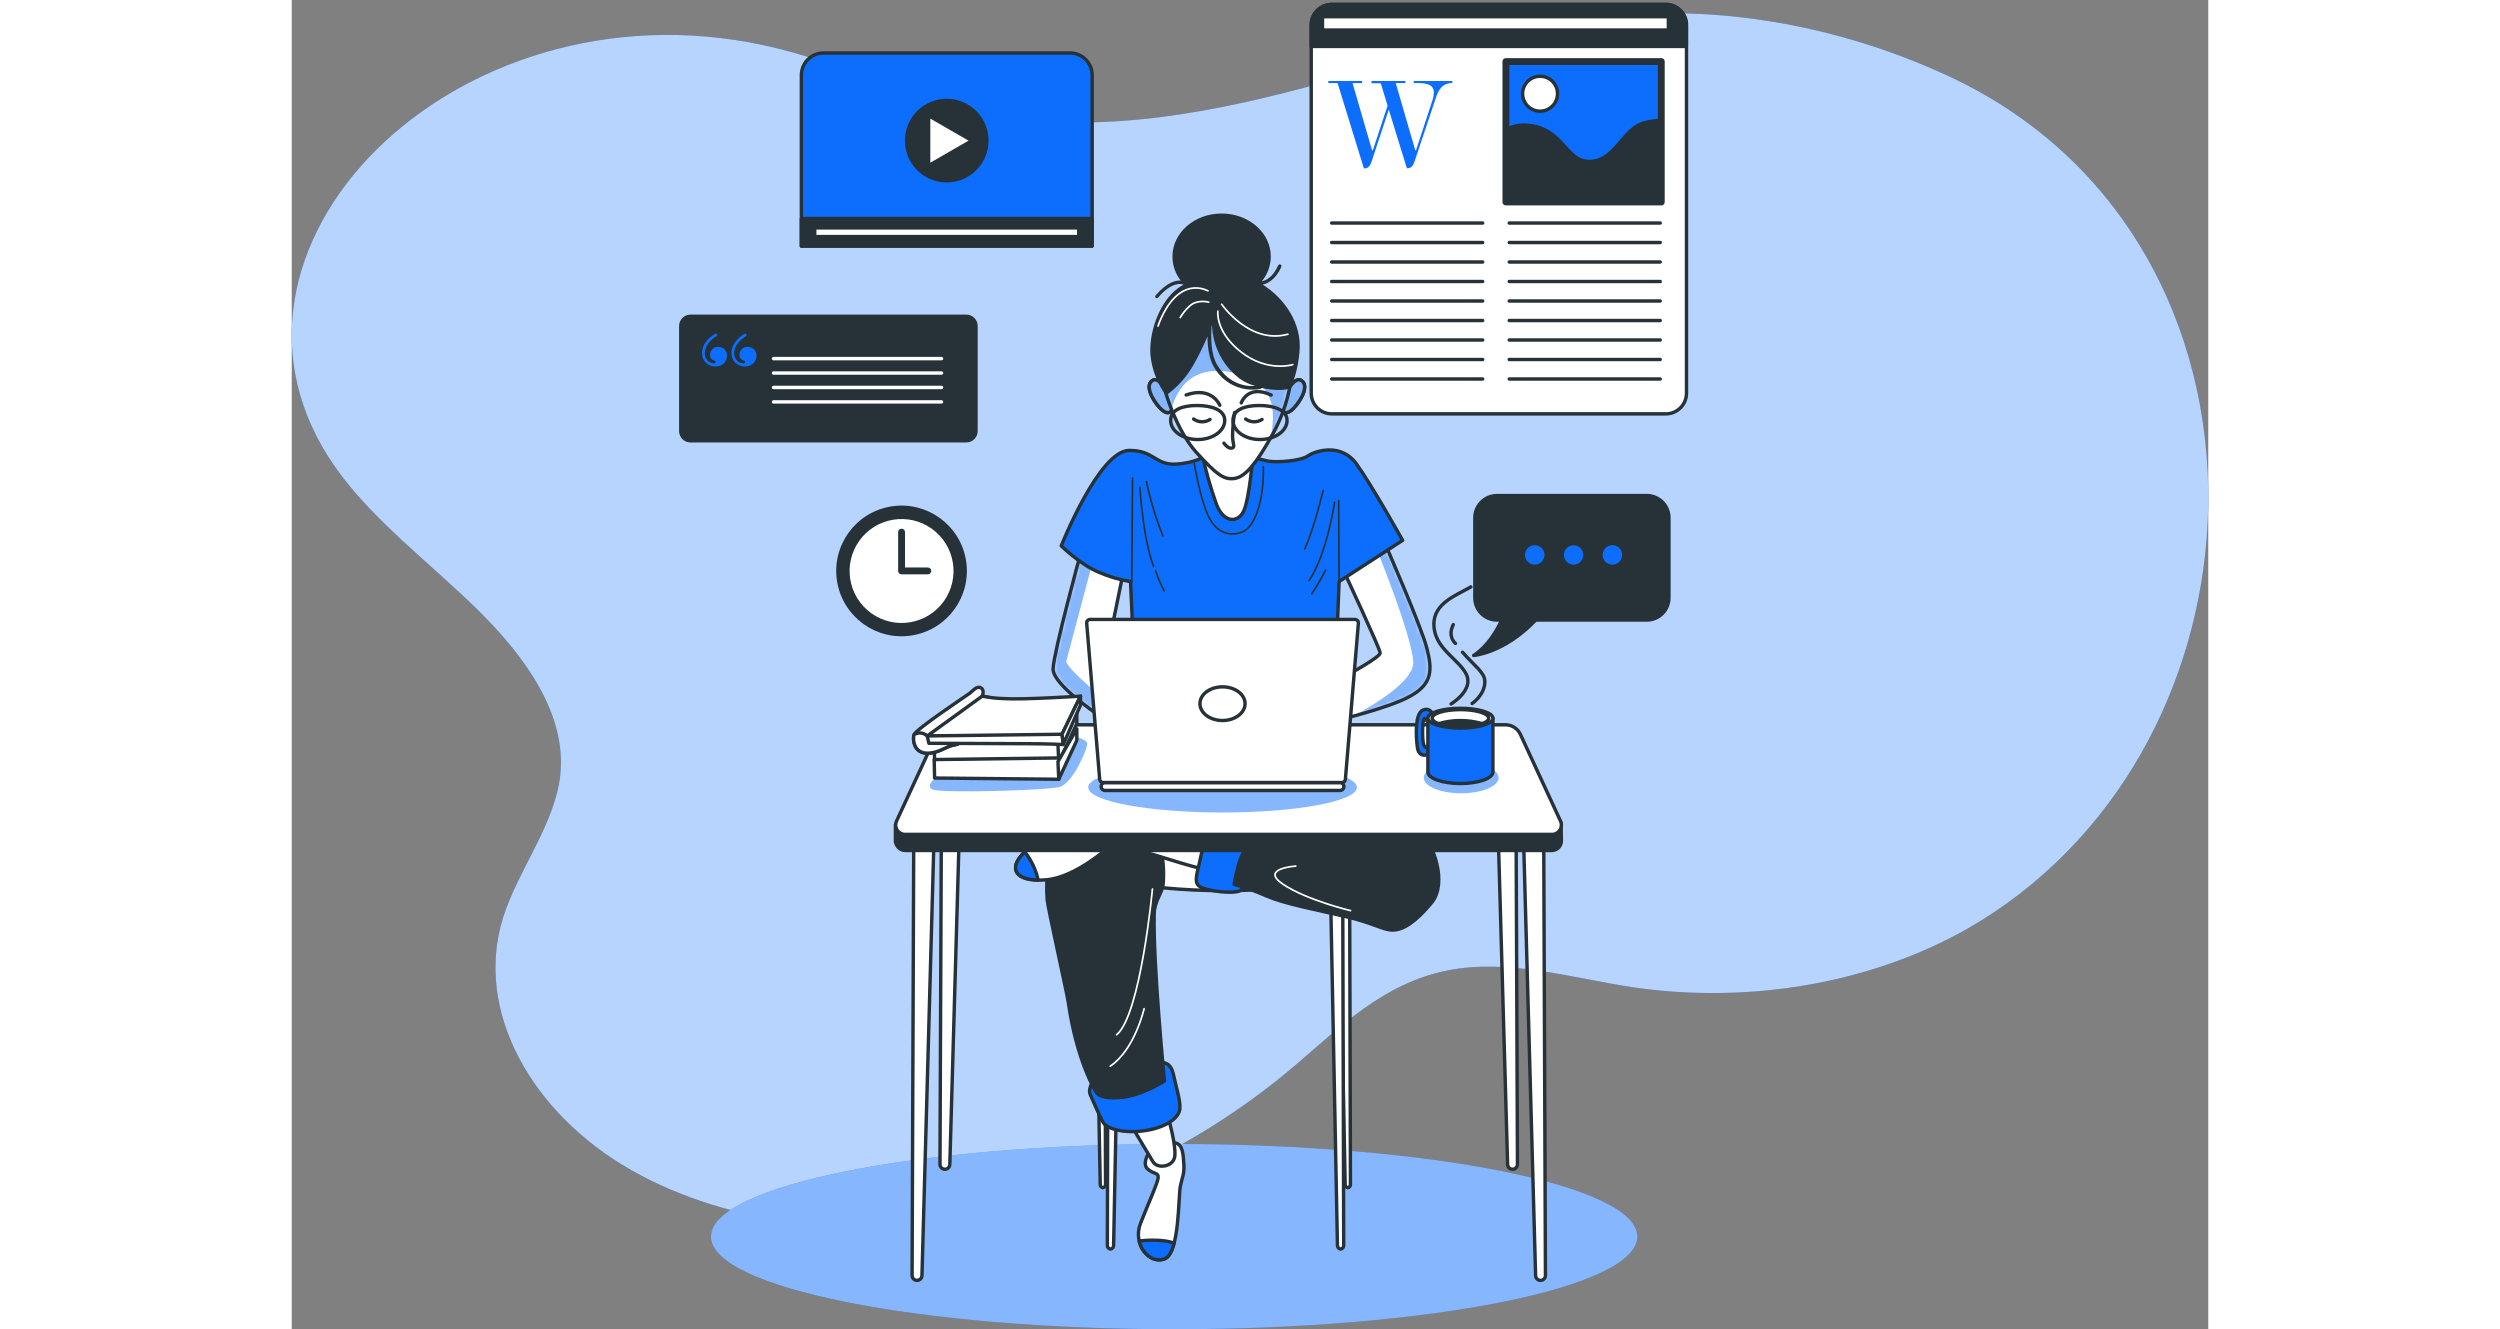 <svg width="284" height="151" viewBox="0 0 434 301" fill="none" xmlns="http://www.w3.org/2000/svg">
<rect x="0" y="0" width="434" height="301" fill="#808080" stroke="none"/>
<path d="M433.865 118.215C435.794 77.821 417.04 36.94 375.702 17.485C355.298 7.879 331.44 2.252 307.57 3.08C281.96 3.968 257.851 12.033 233.703 18.684C209.556 25.335 183.404 30.65 158.513 25.93C140.503 22.517 124.661 14.081 106.84 10.239C36.629 -4.887 -24.509 56.757 9.847 105.761C18.279 117.776 31.272 127.411 42.199 138.168C53.126 148.925 62.289 161.915 60.814 175.538C59.554 186.822 51.286 196.867 47.846 207.867C41.267 228.942 54.323 252.123 76.896 264.966C99.468 277.81 129.917 280.804 157.139 275.518C184.362 270.232 208.308 257.301 227.175 241.288C237.257 232.706 247.138 222.681 261.644 219.765C275.571 216.976 289.926 221.52 304.054 223.607C317.115 225.477 330.533 225.265 343.485 222.984C356.437 220.704 368.652 216.403 379.382 210.344C413.474 190.83 432.126 154.718 433.865 118.215Z" fill="#0D6EFD"/>
<path opacity="0.7" d="M433.865 118.215C435.794 77.821 417.04 36.94 375.702 17.485C355.298 7.879 331.44 2.252 307.57 3.08C281.96 3.968 257.851 12.033 233.703 18.684C209.556 25.335 183.404 30.65 158.513 25.93C140.503 22.517 124.661 14.081 106.84 10.239C36.629 -4.887 -24.509 56.757 9.847 105.761C18.279 117.776 31.272 127.411 42.199 138.168C53.126 148.925 62.289 161.915 60.814 175.538C59.554 186.822 51.286 196.867 47.846 207.867C41.267 228.942 54.323 252.123 76.896 264.966C99.468 277.81 129.917 280.804 157.139 275.518C184.362 270.232 208.308 257.301 227.175 241.288C237.257 232.706 247.138 222.681 261.644 219.765C275.571 216.976 289.926 221.52 304.054 223.607C317.115 225.477 330.533 225.265 343.485 222.984C356.437 220.704 368.652 216.403 379.382 210.344C413.474 190.83 432.126 154.718 433.865 118.215Z" fill="white"/>
<path d="M199.822 301C257.747 301 304.704 291.609 304.704 280.025C304.704 268.441 257.747 259.05 199.822 259.05C141.898 259.05 94.94 268.441 94.94 280.025C94.94 291.609 141.898 301 199.822 301Z" fill="#0D6EFD"/>
<path opacity="0.5" d="M199.822 301C257.747 301 304.704 291.609 304.704 280.025C304.704 268.441 257.747 259.05 199.822 259.05C141.898 259.05 94.94 268.441 94.94 280.025C94.94 291.609 141.898 301 199.822 301Z" fill="white"/>
<path d="M311.165 1H235.543C232.959 1 230.865 3.094 230.865 5.678V89.041C230.865 91.625 232.959 93.719 235.543 93.719H311.165C313.748 93.719 315.843 91.625 315.843 89.041V5.678C315.843 3.094 313.748 1 311.165 1Z" fill="white" stroke="#263238" stroke-width="0.776" stroke-linecap="round" stroke-linejoin="round"/>
<path d="M235.543 1H311.157C312.392 1 313.576 1.49 314.448 2.363C315.321 3.236 315.812 4.42 315.812 5.654V10.51H230.865V5.678C230.862 5.062 230.981 4.453 231.215 3.884C231.449 3.315 231.793 2.798 232.228 2.363C232.663 1.928 233.18 1.584 233.749 1.35C234.318 1.116 234.928 0.997 235.543 1Z" fill="#263238" stroke="#263238" stroke-width="0.776" stroke-linecap="round" stroke-linejoin="round"/>
<path d="M235.496 50.505H269.689" stroke="#263238" stroke-width="0.776" stroke-linecap="round" stroke-linejoin="round"/>
<path d="M235.496 54.919H269.689" stroke="#263238" stroke-width="0.776" stroke-linecap="round" stroke-linejoin="round"/>
<path d="M235.496 59.332H269.689" stroke="#263238" stroke-width="0.776" stroke-linecap="round" stroke-linejoin="round"/>
<path d="M235.496 63.746H269.689" stroke="#263238" stroke-width="0.776" stroke-linecap="round" stroke-linejoin="round"/>
<path d="M235.496 68.16H269.689" stroke="#263238" stroke-width="0.776" stroke-linecap="round" stroke-linejoin="round"/>
<path d="M235.496 72.581H269.689" stroke="#263238" stroke-width="0.776" stroke-linecap="round" stroke-linejoin="round"/>
<path d="M235.496 76.995H269.689" stroke="#263238" stroke-width="0.776" stroke-linecap="round" stroke-linejoin="round"/>
<path d="M235.496 81.409H269.689" stroke="#263238" stroke-width="0.776" stroke-linecap="round" stroke-linejoin="round"/>
<path d="M235.496 85.822H269.689" stroke="#263238" stroke-width="0.776" stroke-linecap="round" stroke-linejoin="round"/>
<path d="M275.7 50.505H309.893" stroke="#263238" stroke-width="0.776" stroke-linecap="round" stroke-linejoin="round"/>
<path d="M275.7 54.919H309.893" stroke="#263238" stroke-width="0.776" stroke-linecap="round" stroke-linejoin="round"/>
<path d="M275.7 59.332H309.893" stroke="#263238" stroke-width="0.776" stroke-linecap="round" stroke-linejoin="round"/>
<path d="M275.7 63.746H309.893" stroke="#263238" stroke-width="0.776" stroke-linecap="round" stroke-linejoin="round"/>
<path d="M275.7 68.16H309.893" stroke="#263238" stroke-width="0.776" stroke-linecap="round" stroke-linejoin="round"/>
<path d="M275.7 72.581H309.893" stroke="#263238" stroke-width="0.776" stroke-linecap="round" stroke-linejoin="round"/>
<path d="M275.7 76.995H309.893" stroke="#263238" stroke-width="0.776" stroke-linecap="round" stroke-linejoin="round"/>
<path d="M275.7 81.409H309.893" stroke="#263238" stroke-width="0.776" stroke-linecap="round" stroke-linejoin="round"/>
<path d="M275.7 85.822H309.893" stroke="#263238" stroke-width="0.776" stroke-linecap="round" stroke-linejoin="round"/>
<path d="M258.363 22.557C258.532 22.032 258.621 21.486 258.627 20.935C258.627 18.926 256.587 18.81 254.586 18.81H254.082V18.337H262.816V18.81C260.543 18.81 259.713 20.261 259.007 22.409L254.353 36.302C254.004 37.334 253.709 38.102 252.616 38.102H252.523L248.427 24.829L244.618 36.333C244.261 37.365 243.967 38.133 242.873 38.133H242.788L236.83 18.81H234.736V18.337H242.4V18.81H240.22L244.641 34.029H244.82L248.155 23.922L246.604 18.849H244.51V18.337H252.181V18.81H250.002L254.423 34.029H254.594L258.363 22.557Z" fill="#0D6EFD"/>
<path d="M310.133 13.939H274.948V45.742H310.133V13.939Z" fill="#0D6EFD" stroke="#263238" stroke-width="1.551" stroke-linecap="round" stroke-linejoin="round"/>
<path d="M310.134 27.234C308.954 27.301 307.781 27.465 306.627 27.723C301.283 28.886 299.887 36.558 293.844 36.558C288.492 36.558 288.034 29.352 280.362 28.421C278.496 28.127 276.585 28.465 274.933 29.383V45.742H310.134V27.234Z" fill="#263238" stroke="#263238" stroke-width="0.776" stroke-linecap="round" stroke-linejoin="round"/>
<path d="M286.638 21.215C286.639 21.998 286.408 22.764 285.974 23.415C285.54 24.067 284.922 24.575 284.199 24.876C283.476 25.176 282.68 25.255 281.912 25.103C281.144 24.95 280.438 24.573 279.884 24.02C279.331 23.466 278.954 22.76 278.801 21.992C278.649 21.224 278.728 20.428 279.028 19.705C279.329 18.982 279.837 18.364 280.489 17.93C281.14 17.496 281.906 17.265 282.689 17.266C283.737 17.266 284.741 17.682 285.481 18.423C286.222 19.163 286.638 20.168 286.638 21.215Z" fill="white" stroke="#263238" stroke-width="0.776" stroke-linecap="round" stroke-linejoin="round"/>
<path d="M311.739 3.785H233.417V6.802H311.739V3.785Z" fill="white" stroke="#263238" stroke-width="0.776" stroke-linecap="round" stroke-linejoin="round"/>
<path d="M306.852 112.219H272.946C271.613 112.219 270.335 112.749 269.392 113.691C268.45 114.634 267.92 115.913 267.92 117.246V135.381C267.92 136.714 268.45 137.993 269.392 138.936C270.335 139.878 271.613 140.408 272.946 140.408H273.986C272.931 142.735 270.883 146.303 267.648 148.421C267.648 148.421 274.529 147.94 281.696 140.408H306.837C308.17 140.408 309.448 139.878 310.391 138.936C311.333 137.993 311.863 136.714 311.863 135.381V117.246C311.863 115.915 311.336 114.639 310.396 113.697C309.457 112.755 308.182 112.223 306.852 112.219Z" fill="#263238" stroke="#263238" stroke-width="0.776" stroke-linecap="round" stroke-linejoin="round"/>
<path d="M284.07 125.67C284.071 125.157 283.921 124.655 283.636 124.227C283.352 123.8 282.948 123.467 282.474 123.27C282 123.073 281.479 123.021 280.975 123.121C280.472 123.22 280.01 123.467 279.647 123.83C279.284 124.193 279.037 124.655 278.938 125.158C278.838 125.662 278.89 126.183 279.087 126.657C279.284 127.131 279.617 127.535 280.044 127.819C280.472 128.103 280.974 128.254 281.487 128.253C282.171 128.251 282.827 127.978 283.311 127.494C283.795 127.01 284.068 126.354 284.07 125.67Z" fill="#0D6EFD" stroke="#263238" stroke-width="0.776" stroke-linecap="round" stroke-linejoin="round"/>
<path d="M292.859 125.67C292.859 125.159 292.707 124.659 292.423 124.235C292.139 123.81 291.736 123.479 291.264 123.283C290.792 123.088 290.273 123.037 289.772 123.136C289.27 123.236 288.81 123.482 288.449 123.843C288.088 124.204 287.842 124.665 287.742 125.166C287.642 125.667 287.694 126.186 287.889 126.658C288.085 127.13 288.416 127.534 288.84 127.817C289.265 128.101 289.765 128.253 290.275 128.253C290.96 128.251 291.616 127.978 292.1 127.494C292.584 127.01 292.856 126.354 292.859 125.67Z" fill="#0D6EFD" stroke="#263238" stroke-width="0.776" stroke-linecap="round" stroke-linejoin="round"/>
<path d="M301.655 125.67C301.657 125.157 301.506 124.655 301.222 124.228C300.939 123.801 300.535 123.468 300.061 123.271C299.588 123.073 299.067 123.021 298.564 123.12C298.061 123.219 297.598 123.465 297.235 123.827C296.872 124.189 296.625 124.651 296.524 125.154C296.423 125.656 296.474 126.178 296.67 126.652C296.866 127.126 297.198 127.531 297.624 127.816C298.05 128.101 298.552 128.253 299.064 128.253C299.75 128.251 300.406 127.978 300.891 127.494C301.377 127.011 301.651 126.355 301.655 125.67Z" fill="#0D6EFD" stroke="#263238" stroke-width="0.776" stroke-linecap="round" stroke-linejoin="round"/>
<path d="M120.398 11.999H176.248C177.577 11.999 178.852 12.527 179.792 13.467C180.731 14.407 181.259 15.681 181.259 17.01V55.725H115.411V17.01C115.411 15.685 115.935 14.414 116.87 13.475C117.805 12.536 119.073 12.005 120.398 11.999Z" fill="#0D6EFD" stroke="#263238" stroke-width="0.776" stroke-linecap="round" stroke-linejoin="round"/>
<path d="M181.228 49.481H115.411V55.702H181.228V49.481Z" fill="#263238" stroke="#263238" stroke-width="0.776" stroke-linecap="round" stroke-linejoin="round"/>
<path d="M178.219 51.606H118.428V53.577H178.219V51.606Z" fill="white" stroke="#263238" stroke-width="0.776" stroke-linecap="round" stroke-linejoin="round"/>
<path d="M148.324 40.933C153.344 40.933 157.415 36.862 157.415 31.842C157.415 26.821 153.344 22.75 148.324 22.75C143.303 22.75 139.232 26.821 139.232 31.842C139.232 36.862 143.303 40.933 148.324 40.933Z" fill="#263238" stroke="#263238" stroke-width="0.776" stroke-linecap="round" stroke-linejoin="round"/>
<path d="M144.22 26.187L154.033 31.849L144.22 37.512V26.187Z" fill="white" stroke="#263238" stroke-width="0.776" stroke-linecap="round" stroke-linejoin="round"/>
<path d="M152.761 71.627H90.294C89.086 71.627 88.106 72.606 88.106 73.814V97.621C88.106 98.829 89.086 99.808 90.294 99.808H152.761C153.969 99.808 154.948 98.829 154.948 97.621V73.814C154.948 72.606 153.969 71.627 152.761 71.627Z" fill="#263238" stroke="#263238" stroke-width="0.776" stroke-linecap="round" stroke-linejoin="round"/>
<path d="M96.065 75.467L96.391 76.01C94.917 76.832 93.544 78.275 93.544 79.966C93.525 80.256 93.565 80.547 93.66 80.823C93.755 81.098 93.904 81.351 94.098 81.568C94.293 81.784 94.528 81.96 94.791 82.085C95.055 82.209 95.34 82.28 95.631 82.293C95.848 82.293 95.995 82.184 95.995 81.967C95.995 81.75 95.887 81.68 95.67 81.641C95.377 81.562 95.121 81.381 94.95 81.131C94.778 80.881 94.7 80.578 94.731 80.276C94.737 80.035 94.791 79.798 94.891 79.579C94.992 79.36 95.135 79.163 95.314 79.001C95.492 78.84 95.702 78.716 95.93 78.638C96.158 78.559 96.399 78.528 96.639 78.546C96.901 78.547 97.159 78.6 97.4 78.703C97.64 78.805 97.857 78.955 98.039 79.143C98.22 79.331 98.362 79.554 98.456 79.798C98.55 80.041 98.594 80.302 98.586 80.563C98.582 80.891 98.513 81.215 98.381 81.516C98.249 81.817 98.058 82.088 97.819 82.313C97.58 82.538 97.298 82.713 96.99 82.827C96.682 82.941 96.354 82.991 96.026 82.975C95.619 83.002 95.21 82.942 94.827 82.801C94.444 82.659 94.094 82.438 93.802 82.153C93.509 81.868 93.28 81.525 93.129 81.145C92.978 80.766 92.908 80.358 92.924 79.95C92.9 77.988 94.413 76.405 96.065 75.467ZM102.728 75.467L103.054 76.01C101.573 76.832 100.207 78.275 100.207 79.966C100.187 80.256 100.226 80.548 100.321 80.824C100.416 81.099 100.565 81.353 100.759 81.57C100.954 81.787 101.19 81.963 101.453 82.087C101.717 82.211 102.003 82.281 102.294 82.293C102.511 82.293 102.659 82.184 102.659 81.967C102.659 81.75 102.55 81.68 102.333 81.641C102.04 81.562 101.785 81.381 101.613 81.131C101.441 80.881 101.363 80.578 101.394 80.276C101.399 80.035 101.453 79.797 101.552 79.577C101.652 79.358 101.796 79.161 101.975 78.999C102.153 78.837 102.363 78.713 102.592 78.635C102.82 78.557 103.062 78.527 103.302 78.546C103.564 78.547 103.822 78.6 104.063 78.703C104.303 78.805 104.52 78.955 104.702 79.143C104.884 79.331 105.026 79.554 105.12 79.798C105.214 80.041 105.258 80.302 105.249 80.563C105.245 80.891 105.174 81.215 105.042 81.515C104.909 81.815 104.718 82.085 104.48 82.311C104.241 82.535 103.96 82.71 103.652 82.824C103.345 82.939 103.017 82.99 102.69 82.975C102.282 83.001 101.874 82.94 101.491 82.798C101.109 82.656 100.76 82.435 100.468 82.15C100.176 81.865 99.946 81.522 99.794 81.144C99.643 80.765 99.572 80.358 99.587 79.95C99.556 77.988 101.068 76.405 102.728 75.467Z" fill="#0D6EFD"/>
<path d="M109.104 81.207H147.145" stroke="white" stroke-width="0.776" stroke-linecap="round" stroke-linejoin="round"/>
<path d="M109.104 84.472H147.145" stroke="white" stroke-width="0.776" stroke-linecap="round" stroke-linejoin="round"/>
<path d="M109.104 87.738H147.145" stroke="white" stroke-width="0.776" stroke-linecap="round" stroke-linejoin="round"/>
<path d="M109.104 91.012H147.145" stroke="white" stroke-width="0.776" stroke-linecap="round" stroke-linejoin="round"/>
<path d="M140.414 143.503C148.266 142.221 153.592 134.817 152.31 126.966C151.029 119.114 143.625 113.788 135.773 115.069C127.922 116.351 122.596 123.755 123.877 131.606C125.159 139.458 132.562 144.784 140.414 143.503Z" fill="#263238" stroke="#263238" stroke-width="0.776" stroke-linecap="round" stroke-linejoin="round"/>
<path d="M147.23 137.323C151.66 132.279 151.162 124.599 146.118 120.169C141.074 115.74 133.393 116.238 128.964 121.282C124.534 126.326 125.032 134.006 130.076 138.436C135.12 142.865 142.8 142.367 147.23 137.323Z" fill="white" stroke="#263238" stroke-width="0.776" stroke-linecap="round" stroke-linejoin="round"/>
<path d="M138.1 120.496V129.284H144.041" stroke="#263238" stroke-width="1.551" stroke-linecap="round" stroke-linejoin="round"/>
<path d="M238.22 129.315C238.22 129.315 246.481 146.947 246.481 147.878C246.481 148.809 239.151 152.796 237.754 153.634C236.671 154.25 235.555 154.807 234.411 155.301L235.249 163.469C235.249 163.469 247.869 160.591 253.16 157.714C258.45 154.836 258.264 151.586 257.038 146.761C255.813 141.936 247.66 123.288 247.66 123.288L238.22 129.315Z" fill="white"/>
<mask id="mask0_140_4784" style="mask-type:luminance" maskUnits="userSpaceOnUse" x="234" y="123" width="24" height="41">
<path d="M238.22 129.315C238.22 129.315 246.481 146.947 246.481 147.878C246.481 148.809 239.151 152.796 237.754 153.634C236.671 154.25 235.555 154.807 234.411 155.301L235.249 163.469C235.249 163.469 247.869 160.591 253.16 157.714C258.45 154.836 258.264 151.586 257.038 146.761C255.813 141.936 247.66 123.288 247.66 123.288L238.22 129.315Z" fill="white"/>
</mask>
<g mask="url(#mask0_140_4784)">
<g style="mix-blend-mode:multiply" opacity="0.5">
<path d="M253.137 157.714C258.427 154.836 258.241 151.586 257.015 146.761C255.789 141.936 247.637 123.288 247.637 123.288L246.318 124.126L245.899 124.902C245.899 124.902 253.509 143.58 253.967 149.802C254.277 153.983 245.861 159.195 240.299 162.174C244.426 161.08 250.042 159.397 253.137 157.714Z" fill="#0D6EFD"/>
</g>
</g>
<path d="M238.22 129.315C238.22 129.315 246.481 146.947 246.481 147.878C246.481 148.809 239.151 152.796 237.754 153.634C236.671 154.25 235.555 154.807 234.411 155.301L235.249 163.469C235.249 163.469 247.869 160.591 253.16 157.714C258.45 154.836 258.264 151.586 257.038 146.761C255.813 141.936 247.66 123.288 247.66 123.288L238.22 129.315Z" stroke="#263238" stroke-width="0.776" stroke-linecap="round" stroke-linejoin="round"/>
<path d="M178.616 125.422C178.616 125.422 172.589 147.506 172.41 151.407C172.232 155.309 184.379 163.004 184.821 163.469C185.263 163.935 184.131 150.05 184.131 150.05L188.25 129.882L178.616 125.422Z" fill="white"/>
<mask id="mask1_140_4784" style="mask-type:luminance" maskUnits="userSpaceOnUse" x="172" y="125" width="17" height="39">
<path d="M178.616 125.422C178.616 125.422 172.589 147.506 172.41 151.407C172.232 155.309 184.379 163.004 184.821 163.469C185.263 163.935 184.131 150.05 184.131 150.05L188.25 129.882L178.616 125.422Z" fill="white"/>
</mask>
<g mask="url(#mask1_140_4784)">
<g style="mix-blend-mode:multiply" opacity="0.5">
<path d="M181.377 127.229L181.245 126.632L178.616 125.422C178.616 125.422 172.589 147.506 172.41 151.407C172.232 155.309 184.379 163.004 184.821 163.469C185 163.655 184.93 161.577 184.782 159.009C181.168 155.945 175.978 151.632 175.373 149.817" fill="#0D6EFD"/>
</g>
</g>
<path d="M178.616 125.422C178.616 125.422 172.589 147.506 172.41 151.407C172.232 155.309 184.379 163.004 184.821 163.469C185.263 163.935 184.131 150.05 184.131 150.05L188.25 129.882L178.616 125.422Z" stroke="#263238" stroke-width="0.776" stroke-linecap="round" stroke-linejoin="round"/>
<path d="M206.921 103.237C206.921 103.237 204.594 104.912 200.056 105.098C195.518 105.285 195.301 101.996 189.662 101.996C182.828 101.996 174.256 123.614 174.256 123.614C174.256 123.614 178.523 127.795 182.704 129.556C185.017 130.569 187.448 131.286 189.941 131.689L190.592 145.892H236.622L237.173 131.689L251.562 122.358C251.562 122.358 244.503 109.737 241.075 105.005C237.646 100.274 231.883 102.034 230.122 103.237C228.361 104.439 223.141 104.726 221.217 104.447C218.707 103.891 216.227 103.211 213.786 102.407C213.786 102.407 210.823 99.94 206.921 103.237Z" fill="#0D6EFD" stroke="#263238" stroke-width="0.776" stroke-linecap="round" stroke-linejoin="round"/>
<path d="M190.406 108.248L190.22 131.821" stroke="#263238" stroke-width="0.388" stroke-linecap="round" stroke-linejoin="round"/>
<path d="M192.074 110.389C192.074 110.389 192.726 121.892 195.177 128.299" stroke="#263238" stroke-width="0.388" stroke-linecap="round" stroke-linejoin="round"/>
<path d="M195.604 129.222C196.133 130.786 196.784 132.306 197.551 133.768" stroke="#263238" stroke-width="0.388" stroke-linecap="round" stroke-linejoin="round"/>
<path d="M193.556 109.085C194.436 113.268 195.679 117.367 197.271 121.334" stroke="#263238" stroke-width="0.388" stroke-linecap="round" stroke-linejoin="round"/>
<path d="M233.566 111.125C233.566 111.125 231.34 120.224 229.385 124.312" stroke="#263238" stroke-width="0.388" stroke-linecap="round" stroke-linejoin="round"/>
<path d="M237.173 131.728L237.08 113.352" stroke="#263238" stroke-width="0.388" stroke-linecap="round" stroke-linejoin="round"/>
<path d="M236.157 113.724C236.157 113.724 234.482 125.36 230.401 131.449" stroke="#263238" stroke-width="0.388" stroke-linecap="round" stroke-linejoin="round"/>
<path d="M234.117 129.129C234.117 129.129 232.255 132.659 230.959 134.513" stroke="#263238" stroke-width="0.388" stroke-linecap="round" stroke-linejoin="round"/>
<path d="M204.322 104.633C204.322 104.633 205.625 112.615 207.479 116.695C209.333 120.775 212.583 121.613 215.368 120.411C218.153 119.208 220.193 113.259 220.022 105.672" stroke="#263238" stroke-width="0.388" stroke-linecap="round" stroke-linejoin="round"/>
<path d="M197.737 87.924C197.737 87.924 195.968 84.868 194.58 86.443C193.191 88.017 195.696 91.64 197.085 92.842C198.473 94.045 199.497 93.308 199.412 92.012C199.327 90.717 197.737 87.924 197.737 87.924Z" fill="#0D6EFD" stroke="#263238" stroke-width="0.776" stroke-linecap="round" stroke-linejoin="round"/>
<path opacity="0.5" d="M197.737 87.924C197.737 87.924 195.968 84.868 194.58 86.443C193.191 88.017 195.696 91.64 197.085 92.842C198.473 94.045 199.497 93.308 199.412 92.012C199.327 90.717 197.737 87.924 197.737 87.924Z" fill="white"/>
<path d="M197.737 87.924C197.737 87.924 195.968 84.868 194.58 86.443C193.191 88.017 195.696 91.64 197.085 92.842C198.473 94.045 199.497 93.308 199.412 92.012C199.327 90.717 197.737 87.924 197.737 87.924Z" stroke="#263238" stroke-width="0.776" stroke-linecap="round" stroke-linejoin="round"/>
<path d="M225.809 87.924C225.809 87.924 227.57 84.868 228.966 86.443C230.363 88.017 227.849 91.64 226.461 92.842C225.072 94.045 224.041 93.308 224.134 92.012C224.227 90.717 225.809 87.924 225.809 87.924Z" fill="#0D6EFD" stroke="#263238" stroke-width="0.776" stroke-linecap="round" stroke-linejoin="round"/>
<path opacity="0.5" d="M225.809 87.924C225.809 87.924 227.57 84.868 228.966 86.443C230.363 88.017 227.849 91.64 226.461 92.842C225.072 94.045 224.041 93.308 224.134 92.012C224.227 90.717 225.809 87.924 225.809 87.924Z" fill="white"/>
<path d="M225.809 87.924C225.809 87.924 227.57 84.868 228.966 86.443C230.363 88.017 227.849 91.64 226.461 92.842C225.072 94.045 224.041 93.308 224.134 92.012C224.227 90.717 225.809 87.924 225.809 87.924Z" stroke="#263238" stroke-width="0.776" stroke-linecap="round" stroke-linejoin="round"/>
<path d="M206.083 102.593C206.959 106.554 208.076 110.457 209.426 114.283C211.102 118.456 214.251 118.456 215.554 115.764C216.857 113.073 217.687 103.043 217.687 103.043C217.687 103.043 208.961 104.261 206.083 102.593Z" fill="white" stroke="#263238" stroke-width="0.776" stroke-linecap="round" stroke-linejoin="round"/>
<path d="M197.923 88.948C197.923 88.948 200.335 97.481 204.904 102.5C209.473 107.519 211.11 108.705 213.537 108.341C215.965 107.976 218.548 104.819 222.163 98.257C225.778 91.694 226.042 86.66 226.344 86.195C226.647 85.729 225.568 76.452 220.402 72.457C215.236 68.462 209.45 66.709 204.439 71.069C199.428 75.428 196.247 82.541 197.923 88.948Z" fill="white"/>
<mask id="mask2_140_4784" style="mask-type:luminance" maskUnits="userSpaceOnUse" x="197" y="68" width="30" height="41">
<path d="M197.923 88.948C197.923 88.948 200.335 97.481 204.904 102.5C209.473 107.519 211.11 108.705 213.537 108.341C215.965 107.976 218.548 104.819 222.163 98.257C225.778 91.694 226.042 86.66 226.344 86.195C226.647 85.729 225.568 76.452 220.402 72.457C215.236 68.462 209.45 66.709 204.439 71.069C199.428 75.428 196.247 82.541 197.923 88.948Z" fill="white"/>
</mask>
<g mask="url(#mask2_140_4784)">
<g style="mix-blend-mode:multiply" opacity="0.5">
<path d="M220.379 72.426C215.182 68.439 209.426 66.678 204.415 71.038C199.404 75.397 196.247 82.541 197.923 88.948C197.923 88.948 198.38 90.593 199.288 92.827C199.285 92.541 199.325 92.256 199.404 91.981C200.514 88.468 203.787 81.665 214.802 84.783C223.552 87.25 222.481 94.945 221.667 99.048L222.14 98.195C225.762 91.609 226.018 86.598 226.321 86.133C226.624 85.667 225.576 76.421 220.379 72.426Z" fill="#0D6EFD"/>
</g>
</g>
<path d="M197.923 88.948C197.923 88.948 200.335 97.481 204.904 102.5C209.473 107.519 211.11 108.705 213.537 108.341C215.965 107.976 218.548 104.819 222.163 98.257C225.778 91.694 226.042 86.66 226.344 86.195C226.647 85.729 225.568 76.452 220.402 72.457C215.236 68.462 209.45 66.709 204.439 71.069C199.428 75.428 196.247 82.541 197.923 88.948Z" stroke="#263238" stroke-width="0.776" stroke-linecap="round" stroke-linejoin="round"/>
<path d="M213.514 93.401C213.227 95.213 213.071 97.043 213.049 98.877C213.142 100.731 213.701 101.29 212.863 101.476C212.025 101.662 211.102 100.359 211.102 100.359" stroke="#263238" stroke-width="0.776" stroke-linecap="round" stroke-linejoin="round"/>
<path d="M204.229 94.89C204.767 95.279 205.409 95.495 206.072 95.512C206.735 95.529 207.388 95.344 207.945 94.983" stroke="#263238" stroke-width="0.776" stroke-linecap="round" stroke-linejoin="round"/>
<path d="M216.02 94.89C216.557 95.278 217.198 95.494 217.86 95.511C218.521 95.528 219.173 95.344 219.728 94.983" stroke="#263238" stroke-width="0.776" stroke-linecap="round" stroke-linejoin="round"/>
<path d="M210.155 91.764C210.155 91.764 208.387 87.397 202.546 89.437" stroke="#263238" stroke-width="0.776" stroke-linecap="round" stroke-linejoin="round"/>
<path d="M215.019 91.229C215.019 91.229 216.501 86.955 221.791 89.46" stroke="#263238" stroke-width="0.776" stroke-linecap="round" stroke-linejoin="round"/>
<path d="M211.28 95.208C211.28 97.597 208.542 99.529 205.16 99.529C201.778 99.529 199.032 97.597 199.032 95.208C199.032 92.819 201.592 91.826 204.974 91.826C208.356 91.826 211.28 92.827 211.28 95.208Z" stroke="#263238" stroke-width="0.776" stroke-linecap="round" stroke-linejoin="round"/>
<path d="M225.39 95.208C225.39 97.597 222.644 99.529 219.262 99.529C215.88 99.529 213.142 97.597 213.142 95.208C213.142 92.819 215.694 91.826 219.076 91.826C222.458 91.826 225.39 92.827 225.39 95.208Z" stroke="#263238" stroke-width="0.776" stroke-linecap="round" stroke-linejoin="round"/>
<path d="M147.177 169.621L146.797 263.658C146.797 263.954 146.915 264.238 147.124 264.448C147.334 264.657 147.618 264.775 147.914 264.775C148.203 264.775 148.48 264.663 148.687 264.461C148.895 264.26 149.015 263.986 149.023 263.697L151.707 169.752L147.177 169.621Z" fill="white" stroke="#263238" stroke-width="0.776" stroke-linecap="round" stroke-linejoin="round"/>
<path d="M140.847 191.604L140.482 288.822C140.481 288.969 140.51 289.114 140.565 289.25C140.621 289.386 140.703 289.51 140.807 289.614C140.911 289.718 141.035 289.8 141.171 289.856C141.307 289.911 141.452 289.94 141.599 289.939C141.888 289.939 142.165 289.828 142.373 289.628C142.581 289.429 142.704 289.156 142.716 288.868L145.393 191.728L140.847 191.604Z" fill="white" stroke="#263238" stroke-width="0.776" stroke-linecap="round" stroke-linejoin="round"/>
<path d="M277.183 169.621L277.564 263.658C277.565 263.804 277.537 263.949 277.481 264.085C277.426 264.22 277.345 264.344 277.241 264.447C277.138 264.551 277.016 264.634 276.881 264.69C276.745 264.746 276.601 264.775 276.454 264.775C276.165 264.775 275.886 264.663 275.678 264.462C275.469 264.261 275.347 263.986 275.337 263.697L272.661 169.752L277.183 169.621Z" fill="white" stroke="#263238" stroke-width="0.776" stroke-linecap="round" stroke-linejoin="round"/>
<path d="M283.521 191.604L283.901 288.822C283.902 288.969 283.874 289.114 283.818 289.25C283.762 289.386 283.68 289.51 283.576 289.614C283.472 289.718 283.349 289.8 283.213 289.856C283.077 289.911 282.931 289.94 282.784 289.939C282.496 289.939 282.22 289.827 282.013 289.628C281.806 289.428 281.685 289.156 281.675 288.868L278.991 191.728L283.521 191.604Z" fill="white" stroke="#263238" stroke-width="0.776" stroke-linecap="round" stroke-linejoin="round"/>
<path d="M184.922 195.645L184.697 281.933C184.673 282.149 184.733 282.365 184.864 282.537C184.996 282.709 185.189 282.824 185.403 282.856C185.612 282.827 185.802 282.72 185.935 282.556C186.068 282.391 186.133 282.183 186.117 281.972L187.8 195.746L184.922 195.645Z" fill="white" stroke="#263238" stroke-width="0.776" stroke-linecap="round" stroke-linejoin="round"/>
<path d="M239.539 192.868L239.748 268.173C239.766 268.355 239.713 268.537 239.601 268.681C239.488 268.826 239.324 268.921 239.143 268.948C238.963 268.921 238.8 268.825 238.688 268.681C238.577 268.536 238.526 268.354 238.546 268.173L237.111 192.93L239.539 192.868Z" fill="white" stroke="#263238" stroke-width="0.776" stroke-linecap="round" stroke-linejoin="round"/>
<path d="M184.077 192.868L184.286 268.173C184.304 268.355 184.251 268.537 184.139 268.681C184.026 268.826 183.862 268.921 183.681 268.948C183.501 268.921 183.338 268.825 183.226 268.681C183.115 268.536 183.064 268.354 183.084 268.173L181.649 192.93L184.077 192.868Z" fill="white" stroke="#263238" stroke-width="0.776" stroke-linecap="round" stroke-linejoin="round"/>
<path d="M237.98 195.645L238.22 281.933C238.245 282.149 238.185 282.365 238.053 282.537C237.921 282.709 237.728 282.824 237.514 282.856C237.306 282.826 237.117 282.718 236.984 282.554C236.852 282.39 236.787 282.182 236.8 281.972L235.117 195.746L237.98 195.645Z" fill="white" stroke="#263238" stroke-width="0.776" stroke-linecap="round" stroke-linejoin="round"/>
<path d="M211.071 201.688C230.135 201.688 245.589 198.156 245.589 193.799C245.589 189.442 230.135 185.91 211.071 185.91C192.007 185.91 176.552 189.442 176.552 193.799C176.552 198.156 192.007 201.688 211.071 201.688Z" fill="white" stroke="#263238" stroke-width="0.776" stroke-linecap="round" stroke-linejoin="round"/>
<path d="M194.261 260.765C194.261 260.765 192.454 263.356 193.749 264.643C195.045 265.931 196.333 265.419 196.201 266.714C196.069 268.01 194.005 272.4 192.198 277.054C190.391 281.708 194.137 286.363 197.628 285.075C201.119 283.787 200.731 270.849 201.243 268.522C201.755 266.195 202.15 265.807 202.018 263.612C201.886 261.416 201.762 259.089 200.079 258.825C198.396 258.562 195.037 259.865 194.261 260.765Z" fill="white" stroke="#263238" stroke-width="0.776" stroke-linecap="round" stroke-linejoin="round"/>
<path d="M199.808 281.507C197.481 280.623 193.912 280.801 191.903 281.003C192.578 283.927 195.161 285.983 197.628 285.075C198.66 284.695 199.334 283.314 199.808 281.507Z" fill="#0D6EFD" stroke="#263238" stroke-width="0.776" stroke-linecap="round" stroke-linejoin="round"/>
<path d="M190.259 255.079C190.259 255.079 194.005 261.416 195.037 263.092C196.069 264.767 199.567 264.255 199.955 261.928C200.343 259.601 198.528 253.14 198.528 253.14L190.771 255.079H190.259Z" fill="white" stroke="#263238" stroke-width="0.776" stroke-linecap="round" stroke-linejoin="round"/>
<path d="M181.338 244.995C181.338 244.995 180.299 246.678 180.818 247.842C181.338 249.005 182.758 252.364 183.665 254.047C184.573 255.731 188.707 256.762 193.485 255.987C198.264 255.211 200.986 253.008 201.118 251.069C201.25 249.129 200.343 246.546 199.691 243.444C199.039 240.341 197.364 240.473 195.037 240.473C192.71 240.473 183.277 243.188 181.338 244.995Z" fill="#0D6EFD" stroke="#263238" stroke-width="0.776" stroke-linecap="round" stroke-linejoin="round"/>
<path d="M195.301 206.986C195.371 203.806 197.209 202.239 197.349 200.059C197.568 197.177 197.329 194.279 196.643 191.472L193.106 186.639C182.929 186.771 175.637 186.942 175.521 186.981C175.133 187.105 174.869 189.308 174.613 191.115C174.613 191.115 170.293 191.666 171.068 203.689C171.177 205.365 175.536 224.749 175.854 226.96C177.794 240.465 182.114 247.229 182.114 247.229C182.114 247.229 182.502 248.912 187.544 248.524C192.586 248.136 197.628 244.778 197.628 244.778C197.628 244.778 195.037 218.489 195.301 206.986Z" fill="#263238" stroke="#263238" stroke-width="0.776" stroke-linecap="round" stroke-linejoin="round"/>
<path d="M173.915 189.145C173.915 189.145 168.571 189.92 165.297 193.659C162.024 197.398 164.801 199.865 171.161 199.198C177.522 198.531 184.86 192.023 185.17 191.674C185.481 191.324 178.538 186.903 173.915 189.145Z" fill="white" stroke="#263238" stroke-width="0.776" stroke-linecap="round" stroke-linejoin="round"/>
<path d="M183.402 191.472C186.807 191.647 190.185 192.167 193.486 193.023C197.884 194.319 205.641 196.902 207.448 196.902C209.256 196.902 208.744 190.177 208.744 188.889C208.744 187.601 185.473 186.818 182.626 186.818C179.779 186.818 183.402 191.472 183.402 191.472Z" fill="white" stroke="#263238" stroke-width="0.776" stroke-linecap="round" stroke-linejoin="round"/>
<path d="M208.744 188.889C208.744 188.889 206.673 189.921 205.897 193.799C205.121 197.677 204.089 199.749 205.641 200.78C207.192 201.812 213.917 202.588 214.949 201.556C215.981 200.524 218.828 195.35 219.347 191.992C219.867 188.633 208.744 188.889 208.744 188.889Z" fill="#0D6EFD" stroke="#263238" stroke-width="0.776" stroke-linecap="round" stroke-linejoin="round"/>
<path d="M217.532 190.177C216.33 191.556 215.37 193.13 214.693 194.831C214.145 196.611 213.712 198.425 213.398 200.261C215.873 200.939 218.292 201.805 220.635 202.851C224.777 204.659 231.759 205.954 238.476 207.506C245.194 209.057 247.009 210.608 249.336 210.608C251.663 210.608 254.51 208.793 258.132 204.403C261.755 200.012 258.644 190.696 255.029 187.849C251.415 185.003 232.015 182.683 229.432 183.459C226.849 184.235 217.532 190.177 217.532 190.177Z" fill="#263238" stroke="#263238" stroke-width="0.776" stroke-linecap="round" stroke-linejoin="round"/>
<path d="M169.021 199.268C168.51 196.947 167.475 194.774 165.995 192.915C165.755 193.14 165.522 193.372 165.297 193.628C162.419 196.902 164.219 199.229 169.021 199.268Z" fill="#0D6EFD" stroke="#263238" stroke-width="0.776" stroke-linecap="round" stroke-linejoin="round"/>
<path d="M194.905 201.316C194.905 201.316 192.237 229.869 186.792 234.314" stroke="white" stroke-width="0.388" stroke-linecap="round" stroke-linejoin="round"/>
<path d="M193.02 228.418C193.02 228.418 190.903 237.727 185.349 241.427" stroke="white" stroke-width="0.388" stroke-linecap="round" stroke-linejoin="round"/>
<path d="M227.36 196.126C227.36 196.126 219.084 196.646 224.514 200.261C229.943 203.875 239.772 206.21 239.772 206.21" stroke="white" stroke-width="0.388" stroke-linecap="round" stroke-linejoin="round"/>
<path d="M287.446 186.345L284.653 183.831L278.2 169.869C277.893 169.234 277.413 168.699 276.814 168.326C276.215 167.954 275.523 167.76 274.818 167.767H149.465C148.759 167.759 148.065 167.952 147.464 168.324C146.864 168.697 146.382 169.232 146.075 169.869L138.032 187.26L136.705 186.771V190.751L136.767 190.704C136.846 191.235 137.116 191.719 137.525 192.066C137.935 192.413 138.457 192.599 138.993 192.589H285.282C285.847 192.602 286.395 192.395 286.81 192.011C287.226 191.628 287.476 191.098 287.508 190.533L287.446 186.345Z" fill="#263238" stroke="#263238" stroke-width="0.776" stroke-linecap="round" stroke-linejoin="round"/>
<path d="M285.281 188.951H138.993C138.631 188.965 138.271 188.887 137.947 188.725C137.623 188.562 137.346 188.32 137.141 188.02C136.936 187.721 136.811 187.375 136.777 187.014C136.742 186.653 136.8 186.289 136.945 185.957L146.075 166.231C146.38 165.593 146.862 165.056 147.463 164.684C148.063 164.311 148.758 164.119 149.465 164.129H274.817C275.523 164.12 276.216 164.314 276.815 164.686C277.414 165.058 277.895 165.594 278.199 166.231L287.329 185.957C287.474 186.289 287.532 186.653 287.498 187.014C287.463 187.375 287.338 187.721 287.133 188.02C286.929 188.32 286.652 188.562 286.328 188.725C286.004 188.887 285.644 188.965 285.281 188.951Z" fill="white" stroke="#263238" stroke-width="0.776" stroke-linecap="round" stroke-linejoin="round"/>
<g style="mix-blend-mode:multiply" opacity="0.5">
<path d="M146.401 175.702C146.401 175.702 143.089 177.975 145.16 178.805C147.231 179.635 171.037 179.014 173.938 178.184C176.84 177.354 180.144 169.698 180.144 168.457C180.144 167.216 175.971 166.324 174.435 166.254C172.899 166.184 152.607 167.418 152.607 167.418L146.401 175.702Z" fill="#0D6EFD"/>
</g>
<g style="mix-blend-mode:multiply" opacity="0.5">
<path d="M264.819 179.635C269.505 179.635 273.305 178.058 273.305 176.113C273.305 174.168 269.505 172.592 264.819 172.592C260.132 172.592 256.333 174.168 256.333 176.113C256.333 178.058 260.132 179.635 264.819 179.635Z" fill="#0D6EFD"/>
</g>
<g style="mix-blend-mode:multiply" opacity="0.5">
<path d="M210.791 183.987C227.598 183.987 241.222 181.437 241.222 178.293C241.222 175.148 227.598 172.599 210.791 172.599C193.985 172.599 180.361 175.148 180.361 178.293C180.361 181.437 193.985 183.987 210.791 183.987Z" fill="#0D6EFD"/>
</g>
<path d="M258.613 162.259C258.613 162.259 258.055 160.033 256.201 160.778C254.347 161.522 254.533 166.44 254.898 169.225C255.262 172.01 257.776 170.707 257.776 170.707V169.039C257.776 169.039 256.852 169.776 256.387 168.76C255.922 167.743 256.015 162.632 256.48 162.725C256.946 162.818 257.869 164.392 257.869 164.392C257.869 164.392 258.148 164.214 258.613 162.259Z" fill="#0D6EFD" stroke="#263238" stroke-width="0.776" stroke-linecap="round" stroke-linejoin="round"/>
<path d="M257.279 162.632V174.826C257.279 176.261 260.576 177.424 264.648 177.424C268.72 177.424 272.009 176.261 272.009 174.826V162.632H257.279Z" fill="#0D6EFD" stroke="#263238" stroke-width="0.776" stroke-linecap="round" stroke-linejoin="round"/>
<path d="M272.009 162.632C272.009 163.873 268.713 164.873 264.648 164.873C260.583 164.873 257.279 163.873 257.279 162.632C257.279 161.391 260.576 160.39 264.648 160.39C268.72 160.39 272.009 161.398 272.009 162.632Z" fill="white" stroke="#263238" stroke-width="0.776" stroke-linecap="round" stroke-linejoin="round"/>
<path d="M271.047 162.632C271.047 163.71 268.177 164.579 264.648 164.579C261.119 164.579 258.241 163.71 258.241 162.632C258.241 161.553 261.111 160.685 264.648 160.685C268.185 160.685 271.047 161.553 271.047 162.632Z" fill="white" stroke="#263238" stroke-width="0.776" stroke-linecap="round" stroke-linejoin="round"/>
<path d="M259.707 163.873C262.931 164.814 266.357 164.814 269.582 163.873C266.357 162.932 262.931 162.932 259.707 163.873Z" fill="#263238" stroke="#263238" stroke-width="0.776" stroke-linecap="round" stroke-linejoin="round"/>
<path d="M145.486 168.201L145.579 172.374L173.698 172.654V167.829L145.486 168.201Z" fill="white" stroke="#263238" stroke-width="0.776" stroke-linecap="round" stroke-linejoin="round"/>
<path d="M173.698 172.654L177.786 163.842V161.243L173.512 168.667L173.698 172.654Z" fill="white" stroke="#263238" stroke-width="0.776" stroke-linecap="round" stroke-linejoin="round"/>
<path d="M145.486 172.002L145.579 176.183L173.698 176.462V171.637L145.486 172.002Z" fill="white" stroke="#263238" stroke-width="0.776" stroke-linecap="round" stroke-linejoin="round"/>
<path d="M173.698 176.462L177.786 167.643V165.044L173.512 172.467L173.698 176.462Z" fill="white" stroke="#263238" stroke-width="0.776" stroke-linecap="round" stroke-linejoin="round"/>
<path d="M156.346 157.621C156.346 157.621 156.997 156.325 156.067 155.767C155.136 155.208 154.12 156.542 153.561 156.969C153.003 157.396 141.313 165.137 140.941 166.347C140.568 167.557 140.941 170.226 143.446 170.52C145.952 170.815 148.178 169.132 149.295 168.853C150.412 168.573 150.846 168.48 150.846 168.48L158.549 158.086L156.346 157.621Z" fill="white" stroke="#263238" stroke-width="0.776" stroke-linecap="round" stroke-linejoin="round"/>
<path d="M143.446 170.528C145.951 170.807 148.177 169.14 149.294 168.86C150.411 168.581 150.846 168.488 150.846 168.488L151.125 168.108L143.888 166.634C143.494 166.264 142.988 166.035 142.45 165.984C141.912 165.934 141.372 166.064 140.917 166.355C140.568 167.55 140.94 170.241 143.446 170.528Z" fill="white" stroke="#263238" stroke-width="0.776" stroke-linecap="round" stroke-linejoin="round"/>
<path d="M143.911 166.65H165.631C172.41 166.65 174.45 166.277 174.45 166.277L178.623 157.644C178.623 157.644 165.437 158.482 161.364 158.202C159.681 158.154 158.005 157.967 156.353 157.644L143.911 166.65Z" fill="white" stroke="#263238" stroke-width="0.776" stroke-linecap="round" stroke-linejoin="round"/>
<path d="M143.911 166.65L144.283 168.317C144.283 168.317 161.915 168.411 166.554 168.411C171.192 168.411 174.722 168.597 174.722 168.597L174.442 166.27L143.911 166.65Z" fill="white" stroke="#263238" stroke-width="0.776" stroke-linecap="round" stroke-linejoin="round"/>
<path d="M174.722 168.573L178.616 159.661V157.621L174.442 166.254L174.722 168.573Z" fill="white" stroke="#263238" stroke-width="0.776" stroke-linecap="round" stroke-linejoin="round"/>
<path d="M237.367 178.999H184.193C184.075 179 183.958 178.977 183.849 178.933C183.74 178.889 183.641 178.823 183.557 178.74C183.473 178.657 183.407 178.559 183.362 178.45C183.316 178.341 183.293 178.224 183.293 178.107C183.293 177.989 183.316 177.872 183.362 177.764C183.407 177.655 183.473 177.556 183.557 177.473C183.641 177.39 183.74 177.325 183.849 177.28C183.958 177.236 184.075 177.214 184.193 177.215H237.367C237.484 177.214 237.601 177.236 237.709 177.28C237.818 177.325 237.917 177.391 238 177.474C238.083 177.557 238.148 177.655 238.193 177.764C238.237 177.873 238.26 177.989 238.259 178.107C238.26 178.224 238.237 178.341 238.193 178.449C238.148 178.558 238.083 178.657 238 178.74C237.917 178.823 237.818 178.888 237.709 178.933C237.601 178.977 237.484 179 237.367 178.999Z" fill="white" stroke="#263238" stroke-width="0.776" stroke-linecap="round" stroke-linejoin="round"/>
<path d="M237.817 177.199H183.735C183.537 177.2 183.347 177.124 183.203 176.989C183.058 176.853 182.972 176.668 182.96 176.47L180.02 141.137C180.007 141.028 180.017 140.917 180.05 140.812C180.083 140.706 180.138 140.61 180.211 140.527C180.285 140.445 180.375 140.38 180.475 140.335C180.576 140.29 180.685 140.268 180.795 140.268H240.764C240.875 140.268 240.984 140.29 241.084 140.335C241.185 140.38 241.275 140.445 241.349 140.527C241.422 140.61 241.477 140.706 241.51 140.812C241.543 140.917 241.553 141.028 241.54 141.137L238.6 176.47C238.588 176.669 238.5 176.856 238.354 176.991C238.209 177.127 238.016 177.202 237.817 177.199Z" fill="white" stroke="#263238" stroke-width="0.776" stroke-linecap="round" stroke-linejoin="round"/>
<path d="M215.88 159.343C215.88 161.453 213.592 163.159 210.776 163.159C207.96 163.159 205.664 161.453 205.664 159.343C205.664 157.233 207.952 155.534 210.776 155.534C213.599 155.534 215.88 157.241 215.88 159.343Z" fill="white" stroke="#263238" stroke-width="0.776" stroke-linecap="round" stroke-linejoin="round"/>
<path d="M268.728 131.743C269.558 131.096 270.141 130.185 270.38 129.16C270.555 128.392 270.536 127.593 270.326 126.833" stroke="#263238" stroke-width="0.776" stroke-linecap="round" stroke-linejoin="round"/>
<path d="M262.538 159.405C262.538 159.405 267.696 156.302 266.013 152.757C264.33 149.212 258.636 146.862 258.636 141.339C258.636 136.576 263.701 134.815 267.006 132.907" stroke="#263238" stroke-width="0.776" stroke-linecap="round" stroke-linejoin="round"/>
<path d="M267.301 159.304C267.301 159.304 270.179 157.388 270.179 154.347C270.179 152.307 267.999 150.973 265.121 147.692" stroke="#263238" stroke-width="0.776" stroke-linecap="round" stroke-linejoin="round"/>
<path d="M263.531 145.706C263.531 145.706 261.646 144.224 263.035 141.44" stroke="#263238" stroke-width="0.776" stroke-linecap="round" stroke-linejoin="round"/>
<path d="M219.86 64.452C220.783 64.258 222.761 63.498 224.095 60.403C224.115 60.356 224.126 60.306 224.127 60.254C224.128 60.203 224.119 60.153 224.1 60.105C224.082 60.057 224.054 60.014 224.018 59.977C223.983 59.94 223.94 59.911 223.893 59.891C223.798 59.851 223.692 59.85 223.596 59.888C223.501 59.926 223.424 59.999 223.381 60.093C222.156 62.932 220.402 63.56 219.673 63.7C220.978 62.12 221.699 60.14 221.713 58.091C221.713 52.708 216.726 48.349 210.574 48.349C204.423 48.349 199.435 52.708 199.435 58.091C199.44 60.057 200.094 61.966 201.297 63.521C200.126 63.459 198.148 63.956 195.642 66.88C195.571 66.954 195.531 67.052 195.531 67.155C195.531 67.258 195.571 67.357 195.642 67.431C195.714 67.49 195.805 67.523 195.898 67.524C195.955 67.524 196.01 67.511 196.061 67.487C196.112 67.463 196.157 67.428 196.193 67.384C199.397 63.653 201.514 64.281 201.941 64.452C201.217 64.85 200.538 65.326 199.916 65.871C196.34 69.091 194.161 75.18 194.44 80.253C194.754 83.618 195.974 86.834 197.969 89.561C200.567 87.702 202.72 85.292 204.276 82.502C205.435 80.453 206.471 78.337 207.379 76.165C207.379 78.438 207.673 81.184 208.868 83.146C209.73 84.696 210.992 85.986 212.523 86.882C214.054 87.777 215.798 88.244 217.571 88.235C218.184 88.243 218.795 88.184 219.394 88.056C219.447 88.043 219.496 88.019 219.539 87.986C219.582 87.952 219.617 87.91 219.642 87.862C222.636 88.499 225.615 88.444 226.073 87.808C226.81 86.792 227.857 83.619 228.206 79.741C228.842 73.163 224.7 67.454 219.86 64.452ZM209.589 82.673C208.084 80.214 208.131 76.204 208.309 73.9L208.41 73.636C208.482 76.006 209.086 78.329 210.178 80.433C211.269 82.537 212.821 84.368 214.717 85.791C215.764 86.515 216.926 87.058 218.153 87.397C216.253 87.529 212.343 87.164 209.589 82.673Z" fill="#263238"/>
<path d="M209.721 70.464C209.721 70.464 209.085 75.164 215.058 79.772C221.031 84.38 226.693 82.564 226.693 82.564" stroke="white" stroke-width="0.388" stroke-linecap="round" stroke-linejoin="round"/>
<path d="M210.598 68.912C210.598 68.912 216.889 78.073 225.576 75.684" stroke="white" stroke-width="0.388" stroke-linecap="round" stroke-linejoin="round"/>
<path d="M207.487 65.864C206.495 65.36 205.383 65.138 204.274 65.223C203.165 65.308 202.1 65.696 201.196 66.345C197.853 68.571 196.177 73.83 196.177 73.83" stroke="white" stroke-width="0.388" stroke-linecap="round" stroke-linejoin="round"/>
<path d="M207.65 68.416C207.65 68.416 204.943 67.694 203.267 69.37C202.451 70.11 201.752 70.971 201.196 71.922" stroke="white" stroke-width="0.388" stroke-linecap="round" stroke-linejoin="round"/>
</svg>
